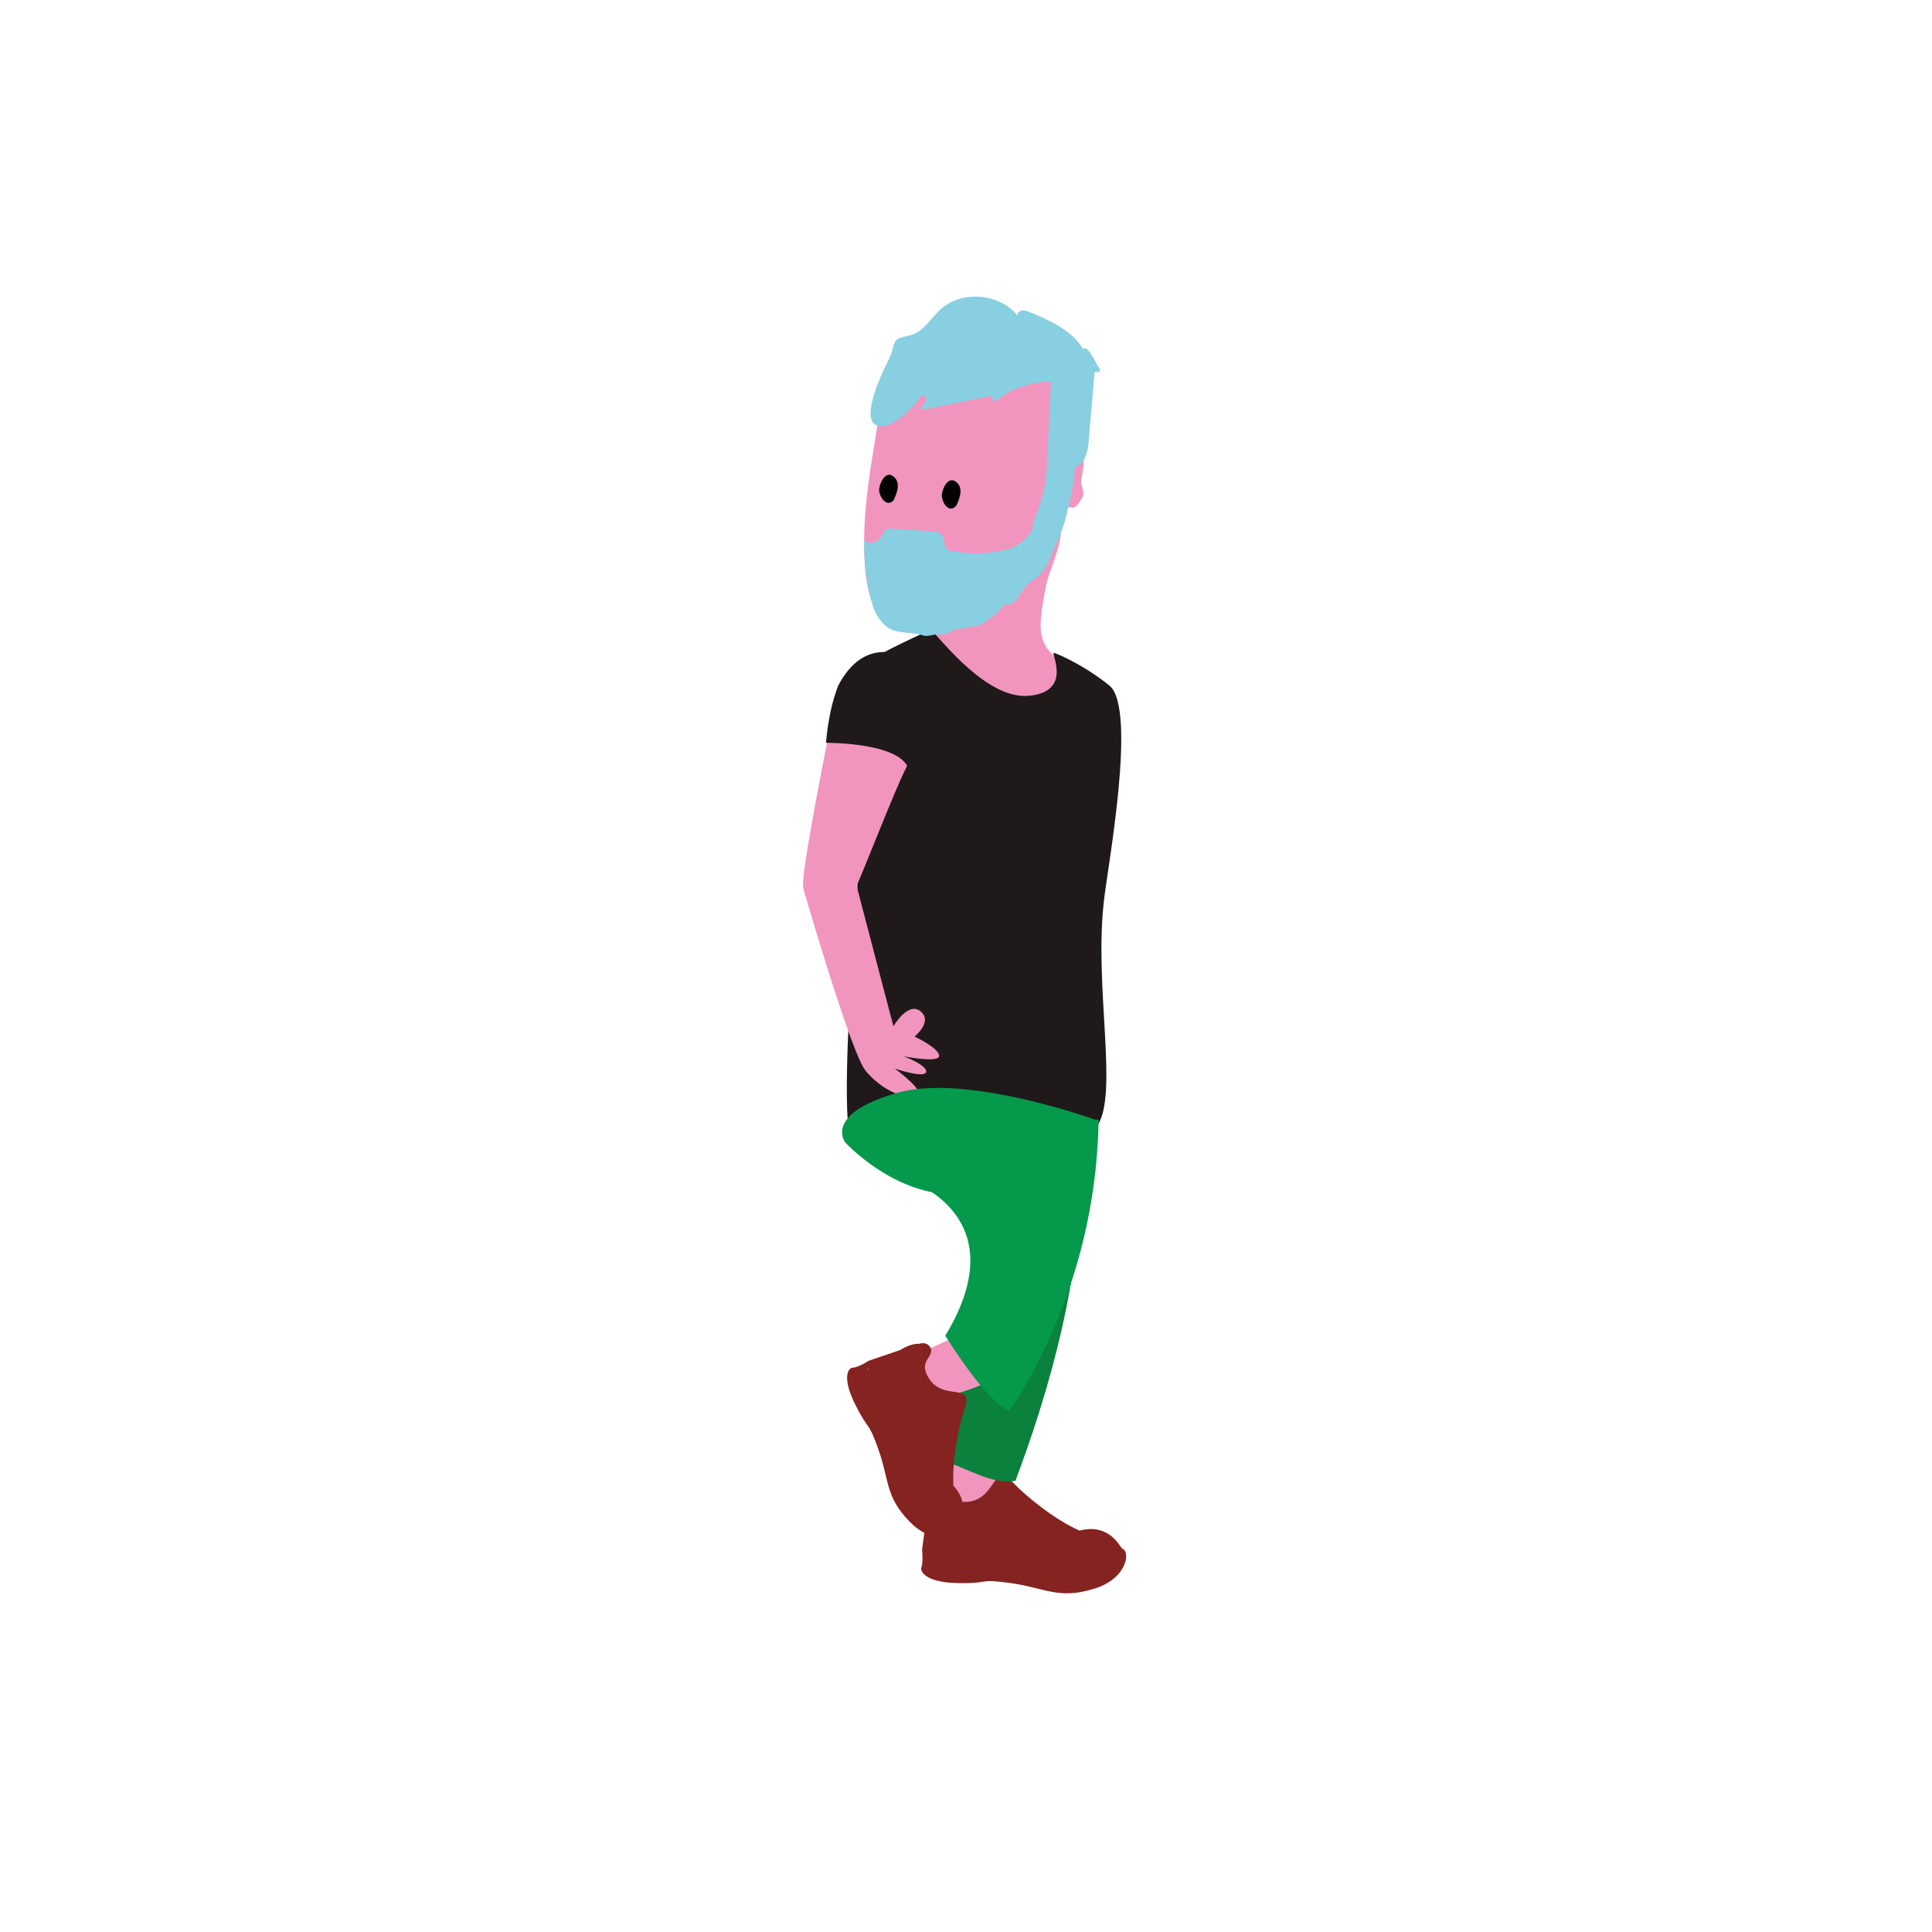 <?xml version="1.0" encoding="utf-8"?>
<!-- Generator: Adobe Illustrator 22.1.0, SVG Export Plug-In . SVG Version: 6.00 Build 0)  -->
<svg version="1.1" id="Capa_1" xmlns="http://www.w3.org/2000/svg" xmlns:xlink="http://www.w3.org/1999/xlink" x="0px" y="0px"
	 viewBox="0 0 283.5 283.5" style="enable-background:new 0 0 283.5 283.5;" xml:space="preserve">
<style type="text/css">
	.st0{fill:#F195BE;}
	.st1{fill:#852320;}
	.st2{fill:#0A813C;}
	.st3{fill:#1F1919;}
	.st4{fill:#04994B;stroke:#04994B;stroke-miterlimit:10;}
	.st5{fill:#88CFE2;}
	.st6{fill:#020203;}
</style>
<g>
	<g>
		<path class="st0" d="M148.3,213.7c-1.5-0.9-3-0.7-5.3-0.5c-1,0.1-2.2,0.2-3.4,0.9c-0.3,0.1-0.5,0.3-0.8,0.6
			c-0.5,1.5-1.1,4.3-0.7,5.9c0.7,3.2,8.6-0.6,9.6-1.8c0.8-1-0.9-0.1-0.3-1.7C146.9,217.1,147.8,214.8,148.3,213.7z"/>
		<path class="st1" d="M164.6,227.2c-1.8-3-4.3-3.1-6.2-2.6c-3.8-1.7-7.9-5.1-9.8-7.1c-3.1-3.2-2.3,2.9-7.1,2.9
			c-2.6,0-2.2-2.3-3.5-2.4c-1.3-0.1-1.5,1.3-1.5,1.3c-0.7,1.1-0.5,2.9-0.5,2.9l-0.7,5.2c0.1,0.7,0.1,2.2-0.1,2.6
			c-0.2,0.4,0.3,2.2,5.3,2.3c5,0.1,2.8-0.7,7.8,0c5,0.7,7,2.4,12,0.9C165.4,231.8,166,227.6,164.6,227.2z M136.1,227.9
			c0.1,0.2,0.3,0.3,0.4,0.4C136.4,228.2,136.2,228,136.1,227.9z"/>
	</g>
	<path class="st2" d="M137.9,214.2c3.9,1.1,7.5,3.7,11.1,3.1c14.7-39.1,8-56.2,8-56.2l-9.7,0.5C151.1,170.1,140.3,206.5,137.9,214.2
		z"/>
	<path class="st0" d="M148.6,200.7c-1-0.6-1.2,0.5-1.8,0c-1.8-1.8-2.9-3.4-4.1-5.6c0,0-0.1,0-0.1,0c-0.1,0-0.2-0.1-0.3-0.2
		c-5.4,3.3-11.1,4.8-11.1,4.8s3.1,2.5,8.5,5C139.7,204.7,145.1,203.3,148.6,200.7z"/>
	<path class="st0" d="M153.3,86.9c0.5-3.2,2.4-6.2,2.4-9.3c-1.4,0.6-2.6,1.9-3.7,2.8c-1.7,1.4-3.4,2.7-5.2,4.1
		c-1.7,1.4-0.4-3.2-2.2-2c-1.1,0.7-4-1.9-5.2-1.3c-0.3,8.5,0.1,9.7-3,11.3c-0.9,2.8-4.4,7.4-5.6,10.1c5.1,3,26.3,8.4,26.9-4.8
		C151.3,95.6,152.6,91.4,153.3,86.9z"/>
	<path class="st1" d="M140.4,224.3c1.8-2.8,0.7-5-0.5-6.3c-0.2-3.9,0.8-8.9,1.7-11.4c1.3-4-3.4-0.7-5.5-4.7c-1.2-2.2,0.9-2.8,0.5-4
		c-0.5-1.2-1.8-0.7-1.8-0.7c-1.2-0.1-2.7,0.9-2.7,0.9l-4.7,1.6c-0.5,0.4-1.8,1-2.3,1c-0.5,0-1.7,1.2,0.4,5.4
		c2.1,4.2,1.8,2.1,3.4,6.6c1.6,4.5,1,6.9,4.5,10.5C136.9,226.9,140.7,225.6,140.4,224.3z M127.5,200.6c-0.1,0.2-0.1,0.4-0.2,0.5
		C127.3,201,127.4,200.8,127.5,200.6z"/>
	<path class="st3" d="M162.8,100.6c-4.1-3.3-8.2-4.9-8.2-4.8c-0.2,0.4,2.6,5.7-3.6,6.3c-6.2,0.6-12.9-8.3-14.4-9.7
		c0,0-8.1,3.6-9.6,5c-2.9,5.8-0.7,10.6-1.2,16.9c-0.5,5.7,0.1,11.1,0,18.2c-1,10.5-2.2,28.9-1.1,34.6c2.4-0.6,2-1.1,7.1-2.1
		c4.8-0.9,10.1-1.4,14.9-0.9c3.6,0.4,11.7-0.3,14.3,1.1c3.2-4.6-0.5-20.4,1-33.1C162.5,127.4,166.9,104,162.8,100.6z"/>
	<path class="st0" d="M121.9,106.4l-0.2,0.9c0,0-4.5,22.2-3.8,23c1.2,2,1.9,1.8,4.1,1.9c0.5,0,2.4-0.5,3-0.6c1.8-3.9,6.2-15.5,8-19
		C135.7,107.7,121.9,106.4,121.9,106.4z"/>
	<path class="st0" d="M134.2,152.1c0,0,2.5-2,1.1-3.5c-1.9-2-4.2,2-4.2,2l-5.9-22.5c-1.7-1.9-6-0.1-7.3,2.3c0,0,0,0.1,0,0.1
		c1.3,4.4,7.1,24.1,9.1,26.6c3.3,4,7.6,4.4,7.8,3.4c0.2-1-3.5-3.7-3.5-3.7s4.4,1.5,4.6,0.5c0.2-1-3.3-2.3-3.3-2.3s5,1,5.2,0
		C138,153.9,134.2,152.1,134.2,152.1z"/>
	<path class="st3" d="M131.6,95.9c-4.3-1-6.9,1.5-8.6,4.7c-0.9,2.3-1.5,5.1-1.8,8.4c0,0,10.8-0.1,12.1,3.8c0.7,2.2,3.4-3.6,4.2-10.1
		C137,99.5,134.7,96.6,131.6,95.9z"/>
	<path class="st4" d="M152.2,164.8c1.9-0.4,3.8-0.7,5.7-0.9c-5.7-1.8-18.7-5.3-26.3-3c-9.9,2.9-7.2,6.4-7.2,6.4s6,6.6,14.1,7.4
		C139,168.3,146.7,166,152.2,164.8z"/>
	<path class="st4" d="M149.3,162.1c-5.5,0.9-25.4-0.9-9.9,12.7c0,0-5.6-1.9-5.5-1.9c0,0,15.9,5.4,5.4,23.1c0,0,5.4,8.7,8.6,10.4
		c0,0,12.3-16.7,12.8-41.6c0,0-0.1,0-0.4-0.1C158.5,164.9,151.1,161.8,149.3,162.1z"/>
	<path class="st0" d="M158.7,70.2c1.1-5.8-0.7-3.5-0.6-6.7c0.1-2.5,0.3-7.7-1.7-9.3c-2-1.5-4.5-2.3-7-2.8c-4.2-0.8-8.5-0.8-12.6,0.3
		c-2.4,0.6-5,1.7-6.3,3.9c-0.8,1.4-1.1,3-1.4,4.6c-1.2,7.9-2.7,14.6-2.2,22.6c0.1,2,0.6,5.3,1.8,6.9c1.7,2.1,4.6,2.7,7.3,3
		c1.6-0.6,3.1-1.7,4.5-2.6c1.9-1.2,3.7-2.7,5.6-4.1c1.8-1.3,3.6-2.6,5.4-4c0.8-0.7,1.8-1.4,2.8-1.8c0-0.3,0-0.6-0.1-0.8
		c1,0.1,1.6-1.1,1.6-2c0.1-1,0-2,0.6-2.8c0.4-0.5,1.1,0.2,1.5-0.3C159.9,72.1,158.4,71.9,158.7,70.2z"/>
	<path class="st5" d="M135.9,58.4c-0.1,0.5-0.3,0.9-0.6,1.3c-0.1,0.2,0.1,0.5,0.3,0.4c3.2-0.7,6.5-1.3,9.7-2c0.2,0,0.4,0.2,0.3,0.4
		c0,0,0,0,0,0c-0.1,0.3,0.2,0.5,0.5,0.3c2.2-1.7,5-2.7,7.8-2.8c0.2,0,0.3,0.1,0.3,0.3c-0.2,3.5-0.3,7-0.5,10.6
		c-0.1,2.1-0.2,4.1-0.8,6.1c-0.6,2.1-1.7,4.1-1.5,6.2c0,0.1,0.1,0.2,0.2,0.2c1.4,0.7,2.9-1.1,3.5-2.6c1-2.6,1.7-5.4,2.1-8.1
		c0-0.2,0.2-0.3,0.3-0.2c1.3,0.1,2-1.7,2.2-3.1c0.3-3.5,0.6-7,0.9-10.6c0-0.2,0.2-0.3,0.4-0.2c0,0,0,0,0,0c0.3,0.1,0.5-0.2,0.4-0.4
		c-0.5-0.8-0.8-1.5-1.4-2.4c-0.2-0.3-0.5-0.7-0.9-0.7c-0.4,0.1-0.2,0.9,0.1,0.6c-1.5-3-4.9-4.6-8.1-5.9c-0.5-0.2-1-0.4-1.5-0.1
		c-0.4,0.2-0.4,1.1,0.1,1.1c-2.5-3.7-8.4-4.4-11.7-1.4c-1.4,1.3-2.4,3.1-4.1,3.7c-0.9,0.3-2.1,0.3-2.6,1.1c-0.2,0.4-0.3,0.9-0.4,1.3
		c-0.2,0.7-0.5,1.3-0.8,1.9c-0.8,1.6-3.8,8-1.5,9c2,0.8,5.1-2.2,6.6-4.3C135.5,57.9,136,58.1,135.9,58.4z"/>
	<path class="st5" d="M156.9,73.8c-0.4,2.1-1,4.1-1.9,6c-0.9,1.9-1.5,4.3-3.4,5.3c-1.4,0.8-1.7,2.1-2.8,3.3
		c-0.3,0.4-1.3,0.1-1.6,0.5c-0.8,1.1-1.9,1.8-3,2.6c-1,0.7-3.5,0.5-4.6,1.1c-0.2,0.1-0.4,0.3-0.7,0.4c-0.7,0.2-1.5,0-2.1,0.2
		c-0.5,0.1-1,0.2-1.5,0c-1.4-0.5-3.8-0.1-5.3-1.3c-0.8-0.7-1.6-1.9-1.9-2.9c-1-3.2-1.3-6.3-1.3-9.7c0.7,0.6,1.9,0.4,2.4-0.4
		c0.3-0.4,0.4-0.8,0.7-1.1c0.4-0.3,0.9-0.3,1.4-0.2c1.9,0.1,3.7,0.2,5.6,0.4c0.4,0,0.9,0.1,1.2,0.4c0.5,0.5,0.3,1.5,0.8,2.1
		c0.3,0.3,0.6,0.3,1,0.4c2.2,0.4,4.4,0.4,6.5,0c1.1-0.2,2.1-0.4,3-1c1.8-1.1,2.8-3.3,3.4-5.3c1.2-3.7,2-7.6,2.3-11.5
		c0.1-0.7,0.7-2.9,1.8-1.7c0.6,0.6,0.6,2.9,0.7,3.7C158,68,157.6,71,156.9,73.8z"/>
	<path class="st6" d="M140.1,74.4c0.2-0.1,0.3-0.3,0.4-0.6c0.4-0.9,0.8-2.2-0.1-3c-1.2-1.1-2.1,0.8-2.2,1.8
		C138.2,73.8,139.2,75.2,140.1,74.4z"/>
	<path class="st6" d="M130.9,73.6c0.2-0.1,0.3-0.3,0.4-0.6c0.4-0.9,0.8-2.2-0.1-3c-1.2-1.1-2.1,0.8-2.2,1.8
		C129,73,130.1,74.3,130.9,73.6z"/>
</g>
</svg>
